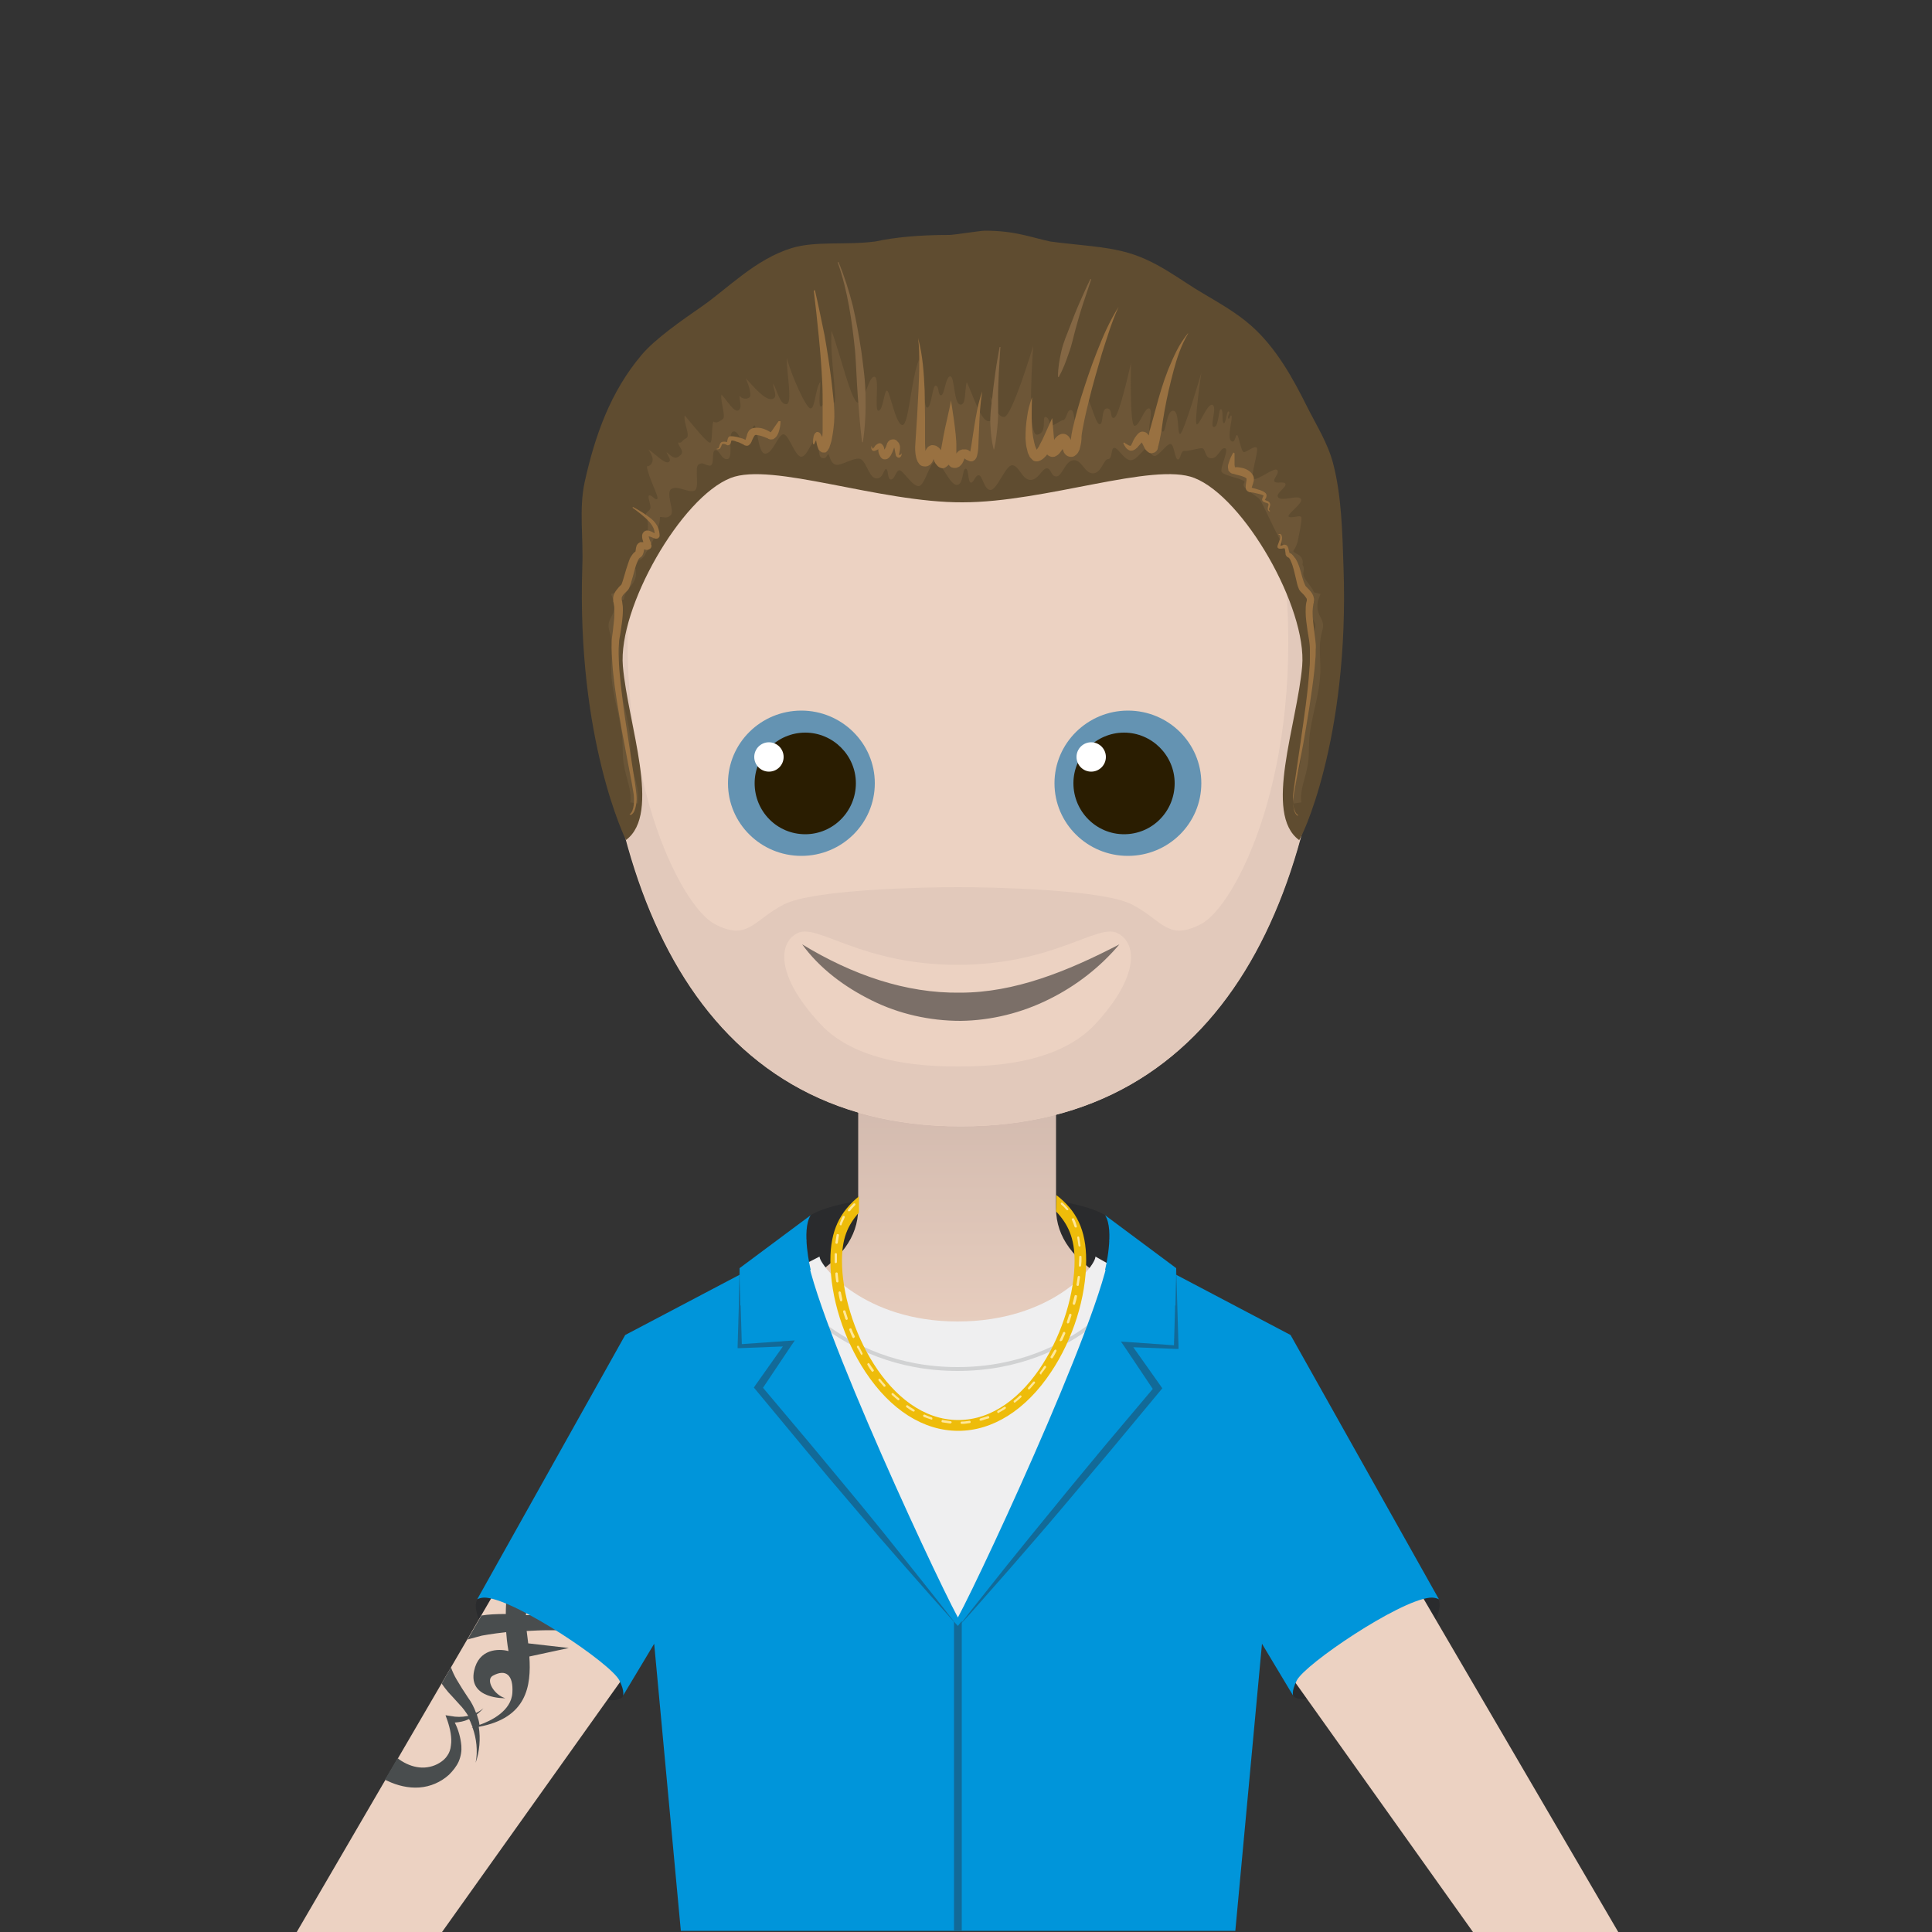 <?xml version="1.0" encoding="utf-8"?>
<!-- Generator: Adobe Illustrator 24.3.0, SVG Export Plug-In . SVG Version: 6.00 Build 0)  -->
<svg version="1.1" xmlns="http://www.w3.org/2000/svg" xmlns:xlink="http://www.w3.org/1999/xlink" x="0px" y="0px"
	 viewBox="0 0 500 500" style="enable-background:new 0 0 500 500;" xml:space="preserve">
<rect x="0" y="0" width="500" height="500" fill="#333333" stroke="none"/>
<style type="text/css">
	.st0{fill:#2A2B2D;}
	.st1{fill:url(#SVGID_1_);}
	.st2{fill:#494D4E;}
	.st3{fill:#EFEFF0;}
	.st4{fill:none;stroke:#D1D2D3;stroke-miterlimit:10;}
	.st5{fill:#ECD2C2;}
	.st6{fill:#7B6F68;}
	.st7{fill:#E2C9BB;}
	.st8{fill:#0095DA;}
	.st9{fill:#126A98;}
	.st10{fill:#5F4C30;}
	.st11{fill:#6493B2;}
	.st12{fill:#2A1D01;}
	.st13{fill:#FFFFFF;}
	.st14{fill:#6D5637;}
	.st15{fill:none;stroke:#6A5537;stroke-width:2;stroke-miterlimit:10;}
	.st16{fill:#846744;}
	.st17{fill:#EEBC0A;}
	.st18{fill:#FFE799;}
	.st19{fill:#997141;}
	.st20{display:none;}
	.st21{display:inline;fill:none;stroke:#231F20;stroke-width:0.5;stroke-miterlimit:10;}
</style>
<g id="Layer_5">
</g>
<g id="Layer_2">
</g>
<g id="Layer_4">
</g>
<g id="Layer_1">
	<path class="st0" d="M290.6,327.2c-0.1-1.4-3.9-12.2-3.9-12.2s-5.7-5.9-38.8-5.9s-38.8,5.9-38.8,5.9s-3.8,10.8-3.9,12.2l36.4,38.2
		c0,0,2.8-4,6.3-9.8c3.5,5.8,6.3,9.8,6.3,9.8L290.6,327.2z"/>
	<path class="st0" d="M136.5,409c0,0-11,1.6-13,5c-1.9,3.4,3.6,12.7,13,17.4s20.7,10.4,24.2,8.1c3.5-2.3-1.7-15.2-1.7-15.2
		L136.5,409z"/>
	<path class="st0" d="M359.2,408.7c0,0,11,1.6,13,5c1.9,3.4-3.6,12.7-13,17.4c-9.3,4.6-20.7,10.4-24.2,8.1
		c-3.5-2.3,1.7-15.2,1.7-15.2L359.2,408.7z"/>
	<linearGradient id="SVGID_1_" gradientUnits="userSpaceOnUse" x1="247.793" y1="500" x2="247.793" y2="272.054">
		<stop  offset="0.625" style="stop-color:#ECD2C2"/>
		<stop  offset="1" style="stop-color:#CEB6AB"/>
	</linearGradient>
	<path class="st1" d="M418.8,500l-79.8-136.6c0,0-2.7-13.4-24.5-20.7c-21.7-7.2-41.2-14.6-41.2-30c0-15.4,0-40.6,0-40.6h-25.6h-25.6
		c0,0,0,25.2,0,40.6c0,15.4-19.5,22.8-41.2,30c-21.7,7.2-24.5,20.7-24.5,20.7L76.8,500h37.6l55.4-77.8l7.7,77.4h70.4h70.3l7.6-77.4
		l55.4,77.8H418.8"/>
	<g>
		<path class="st2" d="M167.4,363c1.1,1.1,2,2.5,2.4,4.1c0.5,1.6,0.4,3.3-0.2,4.5c-0.1,0.3-0.4,0.7-0.6,1c-0.3,0.3-0.5,0.6-0.9,0.9
			c-0.6,0.5-1.3,0.9-2.1,1c-0.8,0.2-1.7,0.1-2.5-0.3c-0.8-0.4-1.6-1-1.8-1.9l-0.1-0.3l-0.5,0l-0.1,0.3c-0.2,0.6-0.1,1.3,0.1,1.9
			c0.2,0.6,0.6,1.2,1.1,1.6c1,0.9,2.2,1.5,3.6,1.7c1.4,0.2,2.8-0.1,4.1-0.7c0.6-0.3,1.2-0.7,1.8-1.1c0.5-0.4,1-0.8,1.5-1.5
			c1-1.2,1.5-2.6,1.9-4c0.3-1.4,0.4-2.8,0.2-4.2c-0.3-2.7-1.5-5.4-3.3-7.5c-0.2-0.3-0.5-0.5-0.7-0.7c-2.8,1-5.2,2.1-7.4,3.2
			C165.2,361.5,166.4,362.1,167.4,363z"/>
		<path class="st2" d="M175.1,378.9c-0.9,0.8-1.8,1.5-2.9,1.9c-1.1,0.4-2.2,0.6-3.4,0.6c-1.1,0-2.3-0.2-3.4-0.5
			c-1.1-0.3-2.2-0.7-3.1-1.2l-1.5-0.8l-0.4,2c-0.3,1.4-0.7,2.6-1.5,3.4c-0.6,0.6-1.4,1-2.2,1.4c-1-1.8-1.8-3.6-2.4-5.5
			c-1.1-3.4-1.7-7-1.6-10.3c-2.1,2.4-3.3,4.6-3.9,6.2c0.4,1.9,1.1,3.8,1.8,5.5c0.7,1.7,1.5,3.3,2.5,4.9c-0.5,0-1,0-1.5,0
			c-1.4,0-2.9,0-5.1-0.5c-0.7-0.2-1.6-0.5-2.6-0.9l-3.3,5.6c1.1,0.4,2.3,0.7,3.1,0.8c2.3,0.4,6.5,0.6,8.3,0.3
			c1.4-0.2,2.8-0.6,4.2-1.2c0.6,0.7,1.2,1.4,1.8,2.1c0.2,0.3,0.4,0.6,0.7,0.9c-2.3,1-5.6,1.7-9.7,2.3c-8.3,1.1-14.3,5.4-16.5,11.3
			c-1.2,3.2-1.6,7-1.6,10.5c-2.4,0-4.6,0.1-6.3,0.4l-3.6,6.2l3.7-1c0,0,2.6-0.5,6.3-0.9c0.2,2.9,0.6,4.9,0.6,4.9
			c-2.6-0.7-7.7-0.6-8.9,5.1c-1.6,7.4,8.1,7.1,8.1,7.1c-2.9-0.8-5.2-4.7-3.3-5.8c3.4-1.9,5.4-0.2,5.1,4.4c-0.3,4.8-5.7,7.3-8.5,8.3
			c-0.1-0.6-0.2-1.2-0.4-1.7c-0.1-0.3-0.2-0.6-0.3-1c0.6-0.5,1.2-1,1.7-1.6c-0.6,0.5-1.2,0.9-1.9,1.2c-0.5-1.4-1.2-2.8-2.1-4
			c-0.6-0.9-1-1.5-1.5-2.3c-0.5-0.8-0.9-1.5-1.4-2.3c-0.6-1-1.1-2.1-1.5-3.2l-2.4,4.2c0.3,0.4,0.5,0.7,0.8,1.1
			c0.6,0.8,1.2,1.5,1.9,2.2c0.6,0.7,1.4,1.5,1.9,2.1c0.9,0.9,1.6,1.9,2.3,3c-0.1,0-0.1,0-0.2,0c-1.5,0.3-2.9,0.3-4.4,0l-1.3-0.2
			l0.5,1.4c0.7,2.1,1.2,4.4,0.9,6.4c-0.1,1-0.4,1.9-0.9,2.6c-0.5,0.8-1.2,1.4-2,1.9c-1.6,1-3.5,1.4-5.3,1.2c-1.8-0.2-3.5-0.9-5.1-2
			l-0.5-0.4l-3.3,5.6l0.7,0.3c2.5,1.2,5.4,1.9,8.2,1.7c2.9-0.2,5.6-1.4,7.7-3.3c1-1,1.9-2.1,2.5-3.4c0.6-1.4,0.8-2.8,0.7-4.1
			c-0.2-2.2-0.8-4.2-1.7-6c1.2-0.1,2.4-0.3,3.4-0.8c0.1,0,0.2-0.1,0.3-0.1c0.1,0.2,0.2,0.4,0.3,0.6c0.2,0.5,0.4,1,0.6,1.5
			c-0.1,0-0.2,0.1-0.2,0.1c0.1,0,0.2,0,0.2,0c1,2.8,1.4,6,0.8,9.1c1-2.9,1.3-6.2,0.8-9.3c12.5-2.3,13.6-10.6,13.1-18.2l10.2-2.2
			l-10.5-1.2c-0.1-1.1-0.3-2.2-0.4-3.2c1.9-0.1,3.8-0.2,5.7-0.2l0,0l0.5,0c0.1,0,0.3,0,0.4,0c0.7,0,1.3,0,1.9,0c1.1,0,2.2,0,3.2,0.1
			c1.6,0.1,3.2,0.2,4.8,0.4c3.2,0.4,6.4,1,9.6,1.7c-3.1-1.1-6.2-2.1-9.4-2.9c-0.6-0.2-1.2-0.3-1.9-0.4c6-2.2,8.1-7.1,7.1-13.1
			c0,0-0.8,7-5.3,9.1c-2.7,1.3-9.9,1.2-16.8,1.2c0.6-7,4.2-9.7,6.6-10.1c2.5-0.4,5.1,0.6,4.4,3.3s-5.4,2.7-5.4,2.7
			c3.6,1.5,9.3-0.6,9.5-5.5c0.2-4.9-4.2-5.6-4.2-5.6c1.5-1.5,10-3.2,13.1-5.8c1.3,2.3,2.2,4.7,2.6,7.3c0.6,4.1-0.2,8.6-2.8,12
			l-0.2,0.3l0.5,0.4l0.2-0.2c3.1-3.3,4.5-8,4.1-12.6c-0.2-3.3-1.3-6.4-2.8-9.3c1-2.3,0.4-4.7,0.4-4.7c-0.2,0.9-0.7,1.7-1.7,2.4
			c-0.2-0.4-0.5-0.8-0.8-1.2c-0.4-0.6-0.9-1.3-1.4-1.9c1-0.7,2-1.6,2.7-2.7c0.8-1.2,1.1-2.5,1.3-3.9c0.7,0.1,1.3,0.2,2,0.3
			c1.3,0.1,2.6,0.1,3.8-0.1c1.3-0.2,2.5-0.7,3.6-1.3C173.5,380.8,174.4,379.9,175.1,378.9z"/>
	</g>
	<path class="st3" d="M283.5,325.2c0,2.6-11.4,16.8-35.7,16.8s-35.7-14.6-35.7-16.8l-32.7,16.8l18.1,157.6h99l18.1-156.9
		L283.5,325.2z"/>
	<path class="st4" d="M293.8,331.3c0,0-14.6,23-46,23s-46-23-46-23"/>
	<path class="st5" d="M344,154.7c0,75.3-26.7,136.8-95.4,136.8c-68.7,0-94.1-62.2-94.1-137.5c0-75.3,63.9-85.1,95.2-85.1
		S344,79.3,344,154.7z"/>
	<path class="st6" d="M207.6,244.4c13,7.9,26.8,12.7,40.9,12.5c14.1,0,27.7-5.5,41.2-12.5c-4.9,5.8-11.1,10.7-18.2,14.2
		c-7,3.5-14.9,5.5-22.9,5.6c-8,0-16-1.8-23-5.3C218.5,255.4,212.1,250.6,207.6,244.4z"/>
	<path class="st7" d="M248.7,291.5c68.7,0,95.4-61.5,95.4-136.8c0-2.7-0.1-5.3-0.2-7.8h-11.5c5.5,53-12.8,87.7-21.5,92.2
		c-8.7,4.6-10-0.9-17.9-5c-7.7-4-36.9-4.5-45.1-4.5s-37.4,0.5-45.1,4.5c-7.9,4.1-9.3,9.6-17.9,5c-8.7-4.6-26.9-39.3-21.5-92.2h-8.5
		c-0.1,2.3-0.2,4.6-0.2,7.1C154.6,229.2,180,291.5,248.7,291.5z M206.6,241.4c5.1-2.3,16.6,8.3,41.2,8.3s36.1-10.6,41.2-8.3
		c5.1,2.3,6.3,10.8-5.5,23.6c-10,10.8-28.5,11-35.6,11c-7.1,0-25.7-0.3-35.6-11C200.3,252.1,201.6,243.6,206.6,241.4z"/>
	<path class="st8" d="M334,345.5l-46.9-24.7c2.9,9-32.4,85.2-39.2,97.8c-6.8-12.6-42.1-88.7-39.2-97.8l-46.9,24.7l-38.3,68.4
		c0,0,1-0.6,2.5-0.4c8.1,0.9,32.1,17,34.3,21.4c1.5,3,0.9,4,0.9,4l8.1-13.5l6.9,74.3h70.4h2.7h70.4l6.9-74.3l8.1,13.5
		c0,0-0.6-1,0.9-4c2.2-4.3,26.2-20.5,34.3-21.4c1.5-0.2,2.5,0.4,2.5,0.4L334,345.5z"/>
	<path class="st9" d="M191.4,328.3c0.1,3.4,0.2,6.7,0.3,10.1c0.1,3.4,0.2,6.7,0.3,10.1l-0.6-0.6l12.7-0.9l1.6-0.1l-0.9,1.3
		l-7.7,11.5l-0.1-1.1l12.8,15.2c4.2,5.1,8.5,10.2,12.7,15.3c4.2,5.1,8.4,10.3,12.5,15.5l6.2,7.8c2.1,2.6,4.1,5.2,6.1,7.8
		c-2.2-2.5-4.4-4.9-6.6-7.4l-6.6-7.5c-4.4-5-8.7-10-13-15.1c-4.3-5-8.6-10.1-12.8-15.2l-12.7-15.3l-0.5-0.6l0.4-0.6l8-11.3l0.7,1.2
		l-12.7,0.5l-0.6,0l0-0.6c0.1-3.4,0.2-6.7,0.3-10.1C191.2,335,191.3,331.6,191.4,328.3z"/>
	<path class="st9" d="M304.4,328.3c0.1,3.4,0.2,6.7,0.3,10.1c0.1,3.4,0.2,6.7,0.3,10.1l0,0.6l-0.6,0l-12.7-0.5l0.7-1.2l8,11.3
		l0.4,0.6l-0.5,0.6l-12.8,15.4c-4.3,5.1-8.6,10.2-12.9,15.3c-4.3,5.1-8.7,10.1-13.1,15.2l-6.6,7.5c-2.2,2.5-4.4,5-6.7,7.5
		c2-2.6,4.1-5.3,6.2-7.9l6.2-7.8c4.2-5.2,8.4-10.4,12.6-15.5c4.2-5.2,8.5-10.3,12.7-15.4l12.9-15.3l-0.1,1.1l-7.7-11.5l-0.9-1.3
		l1.6,0.1l12.7,0.9l-0.6,0.6c0.1-3.4,0.2-6.7,0.3-10.1C304.1,335,304.2,331.6,304.4,328.3z"/>
	<path class="st10" d="M347.7,146.8c-0.3-9.1-0.5-18.5-2.7-26.9c-1.4-5.3-4.3-9.8-6.7-14.6c-3.7-7.4-8-15.3-14.6-21.1
		c-3.5-3.1-8-5.7-12.4-8.3c-5.7-3.3-11.6-8.2-19.1-10.4c-6-1.8-13.1-2-20.4-3c-5.1-1.1-9.1-2.8-16.9-2.8c-1.2,0-8,1.1-9.2,1.1
		c-7.8,0-14.1,0.6-19.2,1.7c-7.7,1-15.4-0.2-21.6,1.7c-9.5,2.9-16.7,10.6-23.4,15.2c-4.9,3.4-12,8.3-15.5,12.5
		c-8,9.5-12,20.7-14.7,32.9c-1.5,7-0.3,14.3-0.6,21.8c-1.5,45.1,11.3,70.8,11.3,70.8c9.3-6.9,0.5-29.9-0.8-45
		c-1.3-15.1,15.1-43.7,27.9-48.7c10.6-4.2,38.5,6.4,60,6.3c21.5,0,49.4-10.5,60-6.3c12.8,5,29.2,33.6,27.9,48.7
		c-1.3,15.1-10.1,38.2-0.8,45C336.5,217.6,349.3,191.9,347.7,146.8z"/>
	<path class="st11" d="M226.4,202.7c0,10.4-8.5,18.8-19,18.8c-10.5,0-19-8.4-19-18.8c0-10.4,8.5-18.8,19-18.8
		C217.8,183.9,226.4,192.3,226.4,202.7z"/>
	<path class="st12" d="M221.5,202.7c0,7.3-5.9,13.2-13.1,13.2c-7.3,0-13.1-5.9-13.1-13.2c0-7.2,5.9-13.1,13.1-13.1
		C215.6,189.6,221.5,195.5,221.5,202.7z"/>
	<path class="st13" d="M202.8,195.9c0,2.1-1.7,3.8-3.8,3.8c-2.1,0-3.8-1.7-3.8-3.8s1.7-3.8,3.8-3.8
		C201.1,192.1,202.8,193.8,202.8,195.9z"/>
	<path class="st11" d="M272.9,202.7c0,10.4,8.5,18.8,19,18.8c10.5,0,19-8.4,19-18.8c0-10.4-8.5-18.8-19-18.8
		C281.5,183.9,272.9,192.3,272.9,202.7z"/>
	<path class="st12" d="M277.8,202.7c0,7.3,5.9,13.2,13.1,13.2c7.3,0,13.1-5.9,13.1-13.2c0-7.2-5.9-13.1-13.1-13.1
		C283.7,189.6,277.8,195.5,277.8,202.7z"/>
	<path class="st13" d="M278.6,195.9c0,2.1,1.7,3.8,3.8,3.8c2.1,0,3.8-1.7,3.8-3.8s-1.7-3.8-3.8-3.8
		C280.3,192.1,278.6,193.8,278.6,195.9z"/>
	<path class="st8" d="M209.8,328.6c0,0-2.5-10.2,0-14.1l-18.4,13.7l0.2,9.7L209.8,328.6z"/>
	<path class="st8" d="M286,328.6c0,0,2.5-10.2,0-14.1l18.4,13.7l-0.2,9.7L286,328.6z"/>
	<path class="st14" d="M173.6,133.3c1.1-1-1.5-5.8,0.2-6.8c1.7-0.9,4.3,1.1,5.9,0.5c1.5-0.6-0.1-6.1,1.1-6.8
		c1.2-0.7,1.3,0.1,2.8,0.3c1.5,0.2,0.4-3.8,1.5-4c1.1-0.2,1.6,2.6,3.2,2.3s-0.1-6.6,1.4-7.1s2,3.3,3.5,3.4c1.4,0.1,1.2-4.9,2-5
		c0.8-0.1,0.9,7.2,2.8,7.3c2,0.1,3.4-5.1,4.8-5s3,5.9,4.6,5.8s2.6-4.4,3.8-4.2c1.1,0.2,0.2,4.1,1.5,4.5c1.2,0.4,1.2-0.7,1.7-1
		c0.5,1.1,0.7,2.6,2.1,2.8c1.4,0.1,4.3-1.8,5.9-1.6c1.7,0.2,2.4,4.9,4.3,5.1s2-2.5,2.6-2.4c0.7,0.1,0.3,2.8,1.3,2.7s1.3-2.4,2.2-2.4
		c0.9,0,3.4,4.3,5,4.1s2.8-6.3,4.3-6.3c1.5,0,3.7,6,5.5,6c1.8,0,1.4-4.2,2.3-4.2c0.9,0,0.5,3.6,1.4,3.6c0.8,0,1-1.9,2-1.9
		s1.3,3.7,3,3.8c1.7,0.1,3.9-6.3,5.6-6.4c1.8,0,2.6,3.7,4.7,3.8c2.1,0.1,3.1-3,4.3-3s1,2.1,2.5,2.1s2.2-4,4.4-4.2
		c2.2-0.2,2.9,3.5,5.1,3.4c2.2-0.1,2.7-3.7,3.9-3.7c1.2-0.1,0.6-2.9,1.6-2.9c1,0,2.6,3.3,4.3,3.2c1.6-0.1,3.2-3,4-3
		c0.8,0.1,1.1,1.9,2.1,1.9c1.1,0,3.1-3.1,4.1-3.1c1,0,1.1,3.9,1.9,4s0.7-2.3,1.7-2.2s3.1-0.6,4.4-0.7s0.7,2.6,2.6,2.6
		c1.8,0,2.3-2.8,3.5-2.6c1.3,0.2-1.5,5.3-0.8,6.2c0.8,0.9,3.8,1.3,5.6,2.2c0.8,0.4-0.4,0.7,0.2,1.6c0.6,0.9,3.4,2.5,4,3.2
		c0.6,0.6,6.5,14,7.6,14.1s2.2-2.6,2.3-3.5c0.2-1,1.1-5.1,0.9-5.9c-0.2-0.8-2.7,0.4-3.3-0.2c-0.5-0.6,3.8-3.5,3.2-4.5
		c-0.5-1-3-0.1-4.5-0.1c-0.4,0-0.9,0-1.2-0.2c-1.4-0.9,1.9-2.7,1.7-3.6s-2.4,0-2.9-0.7c-0.4-0.7,1.5-2.2,0.7-3
		c-0.8-0.7-5.2,2.9-6.1,2.3s1.3-6.9,0.9-7.9s-2.7,1.1-3.4,1s-1.3-4.1-1.7-4.4c-0.5-0.3-0.5,2.4-1.6,1.5s0.5-6,0.1-6.5
		c-0.3-0.5-0.4,1.1-0.8,0.7c-0.4-0.5,0.6-1.5,0.1-1.8c-0.6-0.3-0.7,3.2-1.3,3s0-3.4-0.7-3.6c-0.7-0.3-0.5,4.5-1.8,4.6
		s0.9-5.1-0.4-5.7c-1.3-0.6-3.4,5.4-4.1,5c-0.7-0.4,1.2-13.3,1.2-13.3s-4.6,15.8-5.5,15.8c-0.8,0-0.1-6-1.8-6
		c-1.7,0-1.8,5.3-2.6,5.4c-0.8,0.1-0.1-2.7-1-2.7c-0.9-0.1-1.7,2.6-2.4,2.5c-0.7-0.2,1-5.5-0.2-5.8c-1.2-0.3-2.5,4.6-3.8,4.5
		c-1.3-0.2-0.9-16.3-0.9-16.3s-3,13.7-4.3,14.2s-0.3-2.4-1.9-2.4c-1.6,0-0.8,4-1.9,4.1s-2.5-6.8-3.4-6.8c-1,0-1.6,5.8-2.6,6
		c-0.9,0.2-0.4-2.9-1.5-2.9c-1,0-1.1,2.5-1.9,2.6s-2.3,1.4-3,1.4c-0.7,0-0.5-2-1.6-2.2s0.6,4.2-2.2,4.6c-2.8,0.3-1-23-1-23
		s-5.5,18.3-7.5,18.4c-2,0.1-2.4-3.5-3.6-5.2c0.2,2.1,1.7,6-0.3,6.3c-2.1,0.3-4.1-6.6-5.8-10.1c-0.6,1.9-0.1,6.1-1.7,5.8
		c-1.7-0.2-1.4-7.4-2.6-7.3s-1.4,4.6-2.3,4.9c-0.9,0.2-0.5-2.3-1.4-2.5c-0.9-0.2-1.1,5.5-2.2,5.7c-1.1,0.2-0.8-8.4-2.2-12.4
		c-2.1,5.4-2.6,17.1-4.3,16.9s-3.2-8.6-3.9-8.9c-0.8-0.3-1,5-2.2,5.2c-1.3,0.2,0.4-8.6-1.1-8.8c-1.5-0.2-2.5,6.5-4.2,6.7
		c-1.7,0.2-4.6-12.5-6.9-18.6c-0.5,6.5,1.7,18.6,0.6,18.6c-1,0-0.9-1.9-1.3-2.8c-0.8,1.2-1.2,3.6-2,3.8s-0.2-4.3-0.2-6.4
		c-1.4,2-1.3,6.8-2.5,6.9c-1.2,0.1-5.1-8.9-6.2-13.1c0,4.3,1.6,11.9-0.1,12c-1.7,0.1-2.3-3.5-3.4-5.3c-0.1,1.3,1.5,3.7-0.4,4
		c-1.9,0.2-4.7-3.3-6.7-5.4c0.7,1.6,1.7,4.5,0.9,5c-0.8,0.5-2,0.3-2.5-0.5c-0.1,1.3,0.8,3.1-0.3,3.8c-1.2,0.6-3-2.7-4.4-4.1
		c-0.3,2.1,1.3,5.8,0.3,6.4c-1,0.7-1.6,1.1-2.4,0.6c-0.5,1.8-0.2,4.8-0.7,5.4c-0.5,0.7-4.6-4.5-6.7-7c-0.4,1.9,1.6,5.3,0.4,5.9
		s-1.1,1.4-2.1,1.1c0,1.1,1.8,2.2,0.6,3.3s-1.8,0.8-3.6-0.8c0.2,0.9,1.5,2.1,0.5,2.6c-1,0.5-3.5-2.2-5.2-3.3c0.5,0.8,1,1.6,1.1,2.5
		s-0.6,1.9-1.5,1.9c0.4,2.9,3.2,7.9,2.7,8.4c-0.5,0.5-1.2-0.9-2-0.9s0.5,2.5,0.2,3.4c-0.3,0.9-1.5,1-1.1,1.9
		c1.7,3.9-1.6,8.9-1.1,10.2c0.4,1.3,4.8-6.4,4.7-9.9C171.5,133.7,172.5,134.4,173.6,133.3z"/>
	<path class="st15" d="M164.1,207.8c0.5-3.5-1.2-6.8-1.7-10.3c-0.3-1.8-0.2-3.7-0.3-5.6c-0.3-6-2.7-11.8-2.9-17.9
		c-0.1-3.4,0.5-6.8-0.3-10.1c-0.2-0.9-0.6-1.8-0.3-2.7c0.1-0.5,0.4-0.9,0.6-1.3c0.9-1.7,1-3.8,0.3-5.5c0.4-0.1,0.8-0.2,1.1-0.2
		c0.5-2.2,3.2-3.7,3-6c0-0.4-0.2-0.8-0.1-1.2s0.4-0.8,0.8-0.7c-0.6-0.1-0.7-0.9-0.4-1.4c0.3-0.5,0.9-0.7,1.4-1
		c0.5-0.3,0.9-0.8,0.9-1.3"/>
	<path class="st15" d="M335.8,207.8c-0.5-3.5,1.2-6.8,1.7-10.3c0.3-1.8,0.2-3.7,0.3-5.6c0.3-6,2.7-11.8,2.9-17.9
		c0.1-3.4-0.5-6.8,0.3-10.1c0.2-0.9,0.6-1.8,0.3-2.7c-0.1-0.5-0.4-0.9-0.6-1.3c-0.9-1.7-1-3.8-0.3-5.5c-0.4-0.1-0.8-0.2-1.1-0.2
		c-0.5-2.2-3.2-3.7-3-6c0-0.4,0.2-0.8,0.1-1.2c-0.1-0.4-0.4-0.8-0.8-0.7c0.6-0.1,0.7-0.9,0.4-1.4s-0.9-0.7-1.4-1
		c-0.5-0.3-0.9-0.8-0.9-1.3"/>
	<path class="st16" d="M223.1,114.4c-0.5-3.9-0.8-7.8-1.1-11.8c-0.3-3.9-0.4-7.8-0.7-11.7c-0.8-7.8-1.9-15.6-4.5-23l0.2-0.1
		c1.5,3.6,2.7,7.4,3.7,11.3c0.9,3.9,1.6,7.8,2.2,11.7c0.5,3.9,1.1,7.9,1.1,11.8c0.1,4-0.1,7.9-0.7,11.9L223.1,114.4z"/>
	<path class="st16" d="M257.2,116.4c-0.6-2.2-0.8-4.4-0.9-6.7c-0.1-2.2,0.2-4.5,0.5-6.7c0.2-2.2,0.5-4.4,0.8-6.6
		c0.3-2.2,0.7-4.4,1.1-6.6l0.2,0c-0.1,2.2-0.3,4.4-0.4,6.6c-0.1,2.2-0.2,4.4-0.2,6.6c0,2.2,0.1,4.4-0.1,6.6
		c-0.2,2.2-0.4,4.4-0.9,6.6L257.2,116.4z"/>
	<path class="st16" d="M273.8,97.5c0-2.3,0.4-4.5,0.9-6.7c0.5-2.2,1.4-4.2,2.2-6.3c0.8-2.1,1.6-4.2,2.5-6.2c0.9-2,1.8-4.1,2.8-6.1
		l0.2,0.1c-0.7,2.1-1.4,4.2-2.1,6.3c-0.7,2.1-1.3,4.2-1.9,6.4c-0.6,2.1-1,4.3-1.8,6.4c-0.7,2.1-1.5,4.2-2.6,6.2L273.8,97.5z"/>
	<g>
		<path class="st17" d="M273.4,309.3c5.2,4,7.7,9,7.7,16.9c0,9.5-3.4,20.4-9.1,28.9c-6.5,9.8-15.1,15.2-24,15.2
			c-9,0-17.5-5.4-24-15.2c-5.7-8.6-9.1-19.4-9.1-28.9c0-7.8,2.5-12.6,7.4-16.6l0,4.2c-3,3.4-4.4,6.8-4.4,12.5
			c0,16.4,12,41.2,30.1,41.2c18.1,0,30.1-24.8,30.1-41.2c0-5.8-1.6-9.4-4.8-12.8L273.4,309.3z"/>
	</g>
	<g>
		<path class="st18" d="M248.9,368.5c-0.2,0-0.3-0.1-0.3-0.3c0-0.2,0.1-0.3,0.3-0.3c0.7,0,1.3-0.1,2-0.2c0.2,0,0.3,0.1,0.3,0.3
			c0,0.2-0.1,0.3-0.3,0.3C250.3,368.4,249.6,368.5,248.9,368.5C248.9,368.5,248.9,368.5,248.9,368.5z M245.9,368.4
			C245.9,368.4,245.9,368.4,245.9,368.4c-0.7-0.1-1.4-0.2-2-0.3c-0.2,0-0.3-0.2-0.2-0.4c0-0.2,0.2-0.3,0.4-0.2
			c0.6,0.1,1.3,0.2,1.9,0.3c0.2,0,0.3,0.2,0.3,0.3C246.2,368.3,246.1,368.4,245.9,368.4z M253.8,367.7c-0.1,0-0.2-0.1-0.3-0.2
			c0-0.2,0-0.3,0.2-0.4c0.6-0.2,1.3-0.4,1.9-0.6c0.2-0.1,0.3,0,0.4,0.2c0.1,0.2,0,0.3-0.2,0.4C255.2,367.2,254.6,367.5,253.8,367.7
			C253.9,367.7,253.9,367.7,253.8,367.7z M241.1,367.4C241,367.4,241,367.4,241.1,367.4c-0.7-0.2-1.4-0.5-2-0.7
			c-0.2-0.1-0.2-0.2-0.2-0.4c0.1-0.2,0.2-0.2,0.4-0.2c0.6,0.3,1.2,0.5,1.8,0.7c0.2,0.1,0.2,0.2,0.2,0.4
			C241.3,367.3,241.2,367.4,241.1,367.4z M258.4,365.7c-0.1,0-0.2-0.1-0.3-0.2c-0.1-0.1,0-0.3,0.1-0.4c0.6-0.3,1.1-0.6,1.7-1
			c0.1-0.1,0.3,0,0.4,0.1c0.1,0.1,0,0.3-0.1,0.4c-0.6,0.4-1.2,0.7-1.7,1C258.5,365.7,258.5,365.7,258.4,365.7z M236.5,365.3
			c-0.1,0-0.1,0-0.2,0c-0.6-0.3-1.1-0.7-1.7-1.1c-0.1-0.1-0.2-0.3-0.1-0.4c0.1-0.1,0.3-0.2,0.4-0.1c0.5,0.4,1.1,0.7,1.7,1.1
			c0.1,0.1,0.2,0.3,0.1,0.4C236.7,365.2,236.6,365.3,236.5,365.3z M262.6,363c-0.1,0-0.2,0-0.2-0.1c-0.1-0.1-0.1-0.3,0-0.4
			c0.5-0.4,1-0.8,1.5-1.3c0.1-0.1,0.3-0.1,0.4,0c0.1,0.1,0.1,0.3,0,0.4c-0.5,0.5-1,0.9-1.5,1.3C262.7,362.9,262.7,363,262.6,363z
			 M232.5,362.4c-0.1,0-0.1,0-0.2-0.1c-0.5-0.4-1-0.9-1.5-1.3c-0.1-0.1-0.1-0.3,0-0.4c0.1-0.1,0.3-0.1,0.4,0c0.5,0.5,1,0.9,1.5,1.3
			c0.1,0.1,0.1,0.3,0,0.4C232.7,362.4,232.6,362.4,232.5,362.4z M266.3,359.6c-0.1,0-0.1,0-0.2-0.1c-0.1-0.1-0.1-0.3,0-0.4
			c0.4-0.5,0.9-1,1.3-1.5c0.1-0.1,0.3-0.1,0.4,0c0.1,0.1,0.1,0.3,0,0.4c-0.4,0.5-0.9,1-1.3,1.5C266.4,359.5,266.3,359.6,266.3,359.6
			z M228.9,358.9c-0.1,0-0.2,0-0.2-0.1c-0.4-0.5-0.9-1-1.3-1.5c-0.1-0.1-0.1-0.3,0-0.4c0.1-0.1,0.3-0.1,0.4,0c0.4,0.5,0.8,1,1.3,1.5
			c0.1,0.1,0.1,0.3,0,0.4C229.1,358.9,229,358.9,228.9,358.9z M269.4,355.7c-0.1,0-0.1,0-0.2-0.1c-0.1-0.1-0.2-0.3-0.1-0.4
			c0.4-0.5,0.8-1.1,1.1-1.6c0.1-0.1,0.3-0.2,0.4-0.1c0.1,0.1,0.2,0.3,0.1,0.4c-0.4,0.6-0.8,1.1-1.2,1.6
			C269.6,355.7,269.5,355.7,269.4,355.7z M225.8,355c-0.1,0-0.2,0-0.2-0.1c-0.4-0.5-0.8-1.1-1.1-1.7c-0.1-0.1,0-0.3,0.1-0.4
			c0.1-0.1,0.3,0,0.4,0.1c0.4,0.6,0.7,1.1,1.1,1.6c0.1,0.1,0.1,0.3-0.1,0.4C225.9,355,225.9,355,225.8,355z M272.2,351.5
			c-0.1,0-0.1,0-0.2,0c-0.1-0.1-0.2-0.3-0.1-0.4c0.3-0.6,0.7-1.2,1-1.7c0.1-0.1,0.3-0.2,0.4-0.1c0.1,0.1,0.2,0.3,0.1,0.4
			c-0.3,0.6-0.6,1.2-1,1.8C272.4,351.5,272.3,351.5,272.2,351.5z M223.1,350.7c-0.1,0-0.2-0.1-0.3-0.2c-0.3-0.6-0.6-1.2-1-1.8
			c-0.1-0.1,0-0.3,0.1-0.4c0.1-0.1,0.3,0,0.4,0.1c0.3,0.6,0.6,1.2,0.9,1.8c0.1,0.1,0,0.3-0.1,0.4
			C223.2,350.7,223.2,350.7,223.1,350.7z M274.5,347.1c0,0-0.1,0-0.1,0c-0.2-0.1-0.2-0.2-0.1-0.4c0.3-0.6,0.5-1.2,0.8-1.8
			c0.1-0.2,0.2-0.2,0.4-0.2c0.2,0.1,0.2,0.2,0.2,0.4c-0.3,0.6-0.5,1.2-0.8,1.8C274.7,347,274.6,347.1,274.5,347.1z M220.9,346.3
			c-0.1,0-0.2-0.1-0.3-0.2c-0.3-0.6-0.5-1.2-0.8-1.9c-0.1-0.2,0-0.3,0.2-0.4c0.2-0.1,0.3,0,0.4,0.2c0.2,0.6,0.5,1.2,0.8,1.8
			c0.1,0.2,0,0.3-0.2,0.4C221,346.3,220.9,346.3,220.9,346.3z M276.4,342.5c0,0-0.1,0-0.1,0c-0.2-0.1-0.2-0.2-0.2-0.4
			c0.2-0.6,0.4-1.3,0.6-1.9c0.1-0.2,0.2-0.2,0.4-0.2c0.2,0.1,0.2,0.2,0.2,0.4c-0.2,0.6-0.4,1.3-0.6,1.9
			C276.6,342.4,276.5,342.5,276.4,342.5z M219.1,341.6c-0.1,0-0.2-0.1-0.3-0.2c-0.2-0.6-0.4-1.3-0.6-1.9c0-0.2,0-0.3,0.2-0.4
			c0.2,0,0.3,0,0.4,0.2c0.2,0.6,0.4,1.3,0.6,1.9C219.4,341.4,219.3,341.6,219.1,341.6C219.1,341.6,219.1,341.6,219.1,341.6z
			 M277.9,337.7C277.9,337.7,277.8,337.7,277.9,337.7c-0.2-0.1-0.3-0.2-0.3-0.4c0.2-0.6,0.3-1.3,0.5-1.9c0-0.2,0.2-0.3,0.4-0.2
			c0.2,0,0.3,0.2,0.2,0.4c-0.1,0.7-0.3,1.3-0.5,2C278.1,337.6,278,337.7,277.9,337.7z M217.7,336.8c-0.1,0-0.3-0.1-0.3-0.2
			c-0.2-0.7-0.3-1.3-0.4-2c0-0.2,0.1-0.3,0.2-0.4c0.2,0,0.3,0.1,0.4,0.2c0.1,0.6,0.3,1.3,0.4,1.9C218,336.6,217.9,336.8,217.7,336.8
			C217.7,336.8,217.7,336.8,217.7,336.8z M278.9,332.8C278.9,332.8,278.9,332.8,278.9,332.8c-0.2,0-0.3-0.2-0.3-0.3
			c0.1-0.7,0.2-1.3,0.3-2c0-0.2,0.2-0.3,0.3-0.3c0.2,0,0.3,0.2,0.3,0.3c-0.1,0.7-0.2,1.3-0.3,2C279.2,332.7,279.1,332.8,278.9,332.8
			z M216.7,331.9c-0.1,0-0.3-0.1-0.3-0.3c-0.1-0.7-0.2-1.3-0.2-2c0-0.2,0.1-0.3,0.3-0.3c0.2,0,0.3,0.1,0.3,0.3
			c0.1,0.7,0.1,1.3,0.2,2C217,331.7,216.9,331.9,216.7,331.9C216.7,331.9,216.7,331.9,216.7,331.9z M279.5,327.8
			C279.5,327.8,279.5,327.8,279.5,327.8c-0.2,0-0.3-0.1-0.3-0.3c0-0.7,0.1-1.3,0.1-2l0-0.2c0-0.2,0.1-0.3,0.3-0.3c0,0,0,0,0,0
			c0.2,0,0.3,0.1,0.3,0.3l0,0.2c0,0.7,0,1.3-0.1,2C279.8,327.7,279.6,327.8,279.5,327.8z M216.3,326.9c-0.2,0-0.3-0.1-0.3-0.3
			c0-0.4,0-0.7,0-1.1c0-0.3,0-0.6,0-0.9c0-0.2,0.1-0.3,0.3-0.3c0.2,0,0.3,0.1,0.3,0.3c0,0.3,0,0.6,0,0.9c0,0.4,0,0.7,0,1.1
			C216.6,326.8,216.4,326.9,216.3,326.9C216.3,326.9,216.3,326.9,216.3,326.9z M279.4,322.6c-0.2,0-0.3-0.1-0.3-0.3
			c-0.1-0.7-0.2-1.3-0.3-2c0-0.2,0.1-0.3,0.2-0.3c0.2,0,0.3,0.1,0.3,0.2c0.1,0.6,0.2,1.3,0.3,2C279.7,322.5,279.6,322.6,279.4,322.6
			C279.4,322.6,279.4,322.6,279.4,322.6z M216.5,321.9C216.5,321.9,216.5,321.9,216.5,321.9c-0.2,0-0.3-0.2-0.3-0.3
			c0.1-0.7,0.2-1.3,0.3-2c0-0.2,0.2-0.3,0.4-0.2c0.2,0,0.3,0.2,0.2,0.4c-0.1,0.6-0.2,1.3-0.3,1.9
			C216.8,321.8,216.6,321.9,216.5,321.9z M278.4,317.7c-0.1,0-0.2-0.1-0.3-0.2c-0.2-0.6-0.4-1.2-0.7-1.8c-0.1-0.2,0-0.3,0.2-0.4
			c0.2-0.1,0.3,0,0.4,0.2c0.3,0.6,0.5,1.2,0.7,1.9C278.7,317.5,278.6,317.7,278.4,317.7C278.4,317.7,278.4,317.7,278.4,317.7z
			 M217.6,317.1c0,0-0.1,0-0.1,0c-0.2-0.1-0.2-0.2-0.2-0.4c0.2-0.6,0.5-1.3,0.8-1.9c0.1-0.1,0.3-0.2,0.4-0.1
			c0.1,0.1,0.2,0.3,0.1,0.4c-0.3,0.6-0.5,1.2-0.8,1.8C217.9,317,217.8,317.1,217.6,317.1z M276.3,313.2c-0.1,0-0.2,0-0.3-0.1
			c-0.4-0.5-0.9-1-1.4-1.4c-0.1-0.1-0.1-0.3,0-0.4c0.1-0.1,0.3-0.1,0.4,0c0.5,0.5,1,1,1.4,1.5c0.1,0.1,0.1,0.3,0,0.4
			C276.4,313.1,276.4,313.2,276.3,313.2z M219.7,313.5c-0.1,0-0.1,0-0.2-0.1c-0.1-0.1-0.1-0.3,0-0.4c0.4-0.5,0.9-1,1.4-1.5
			c0.1-0.1,0.3-0.1,0.4,0c0.1,0.1,0.1,0.3,0,0.4c-0.5,0.5-0.9,0.9-1.3,1.5C219.9,313.4,219.8,313.5,219.7,313.5z"/>
	</g>
	<path class="st19" d="M215.2,98.7c-0.5-4-1.1-7.9-1.8-11.9c-0.8-3.9-1.6-7.8-2.5-11.7l-0.3,0.1c0.5,4,0.9,7.9,1.3,11.9
		c0.4,4,0.7,7.9,0.9,11.9c0.1,2,0.1,4,0.1,5.9l0,5.8c0,0.8,0,1.6-0.1,2.4c-0.1-0.2-0.2-0.4-0.4-0.7c0-0.1-0.1-0.2-0.2-0.3
		c0,0,0,0-0.1-0.1c0,0-0.1-0.1-0.2-0.1c-0.1-0.1-0.2-0.1-0.4-0.1c-0.1,0-0.2,0-0.3,0.1c0,0-0.1,0.1-0.1,0.1
		c-0.1,0.1-0.2,0.1-0.2,0.2c-0.1,0.1-0.1,0.2-0.2,0.3c-0.1,0.3-0.2,0.6-0.2,0.8c-0.1,0.5-0.1,1-0.1,1.6l0.3,0.1
		c0.2-0.4,0.3-0.7,0.5-1.1c0,0.2,0.1,0.4,0.1,0.6c0.1,0.5,0.2,1,0.5,1.7c0,0.1,0.1,0.2,0.2,0.3c0.1,0.1,0.1,0.2,0.3,0.3
		c0.1,0.1,0.2,0.1,0.3,0.2c0.1,0.1,0.3,0.1,0.4,0.1c0.2,0,0.3,0,0.6,0c0.1,0,0.2-0.1,0.3-0.2l0.1-0.1c0.2-0.2,0.3-0.3,0.3-0.4
		c0.1-0.1,0.1-0.2,0.2-0.3c0.1-0.2,0.2-0.3,0.2-0.5c0.2-0.6,0.4-1.1,0.5-1.6c0.2-1.1,0.4-2.1,0.5-3.1
		C216.3,106.7,215.6,102.7,215.2,98.7z M211.8,113C211.8,113,211.8,113,211.8,113C211.8,113,211.8,113,211.8,113
		C211.8,112.9,211.8,112.9,211.8,113C211.9,112.9,211.8,112.9,211.8,113z M213.7,115C213.7,115,213.7,115,213.7,115
		C213.7,115,213.7,114.9,213.7,115C213.7,114.9,213.7,114.9,213.7,115C213.8,115,213.7,115,213.7,115z"/>
	<path class="st19" d="M252.1,110.6l-0.7,4.6c-0.1,0.6-0.2,1.2-0.3,1.7c-0.1-0.1-0.3-0.3-0.5-0.4c-0.2-0.1-0.5-0.2-0.7-0.2
		c-0.2,0-0.3,0-0.5,0l-0.2,0c-0.1,0-0.2,0-0.4,0.1c-0.5,0.1-0.8,0.4-1.1,0.7c-0.1,0.1-0.1,0.2-0.2,0.3c0-0.6,0-1.3,0-1.9
		c0.1-3-1.4-11.9-1.4-11.9c-0.3,2.2-1.5,6.8-1.9,9.1c-0.2,1.1-0.4,2.2-0.6,3.3c0,0.2-0.1,0.3-0.1,0.5c-0.2-0.3-0.4-0.6-0.9-0.9
		c-0.2-0.2-0.7-0.4-1.4-0.4c-0.3,0-0.6,0.2-0.8,0.3c-0.2,0.1-0.4,0.3-0.4,0.4c-0.3,0.3-0.4,0.6-0.5,0.8c0-0.6-0.1-1.2-0.1-1.9l0-6.8
		c0-2.3-0.1-4.6-0.1-6.9c-0.2-4.6-0.5-9.2-1.7-13.6c0.3,2.3,0.3,4.5,0.3,6.8c0,2.3-0.1,4.5-0.2,6.8c-0.2,4.5-0.5,9.1-0.8,13.6
		c-0.1,1.2-0.1,2.4,0.2,3.7c0.1,0.3,0.2,0.7,0.4,1.1c0.1,0.2,0.3,0.4,0.5,0.7c0.2,0.2,0.6,0.5,1.2,0.5c0.5,0.1,1-0.1,1.3-0.3
		c0.3-0.2,0.5-0.4,0.7-0.7c0.2-0.3,0.2-0.4,0.3-0.6l0.1-0.3c0.1,0.2,0.1,0.3,0.2,0.5c0.1,0.3,0.2,0.6,0.6,1c0.1,0.1,0.2,0.3,0.5,0.5
		c0.1,0.1,0.3,0.2,0.6,0.3c0.3,0.1,0.6,0.1,0.9,0c0.5-0.2,0.7-0.5,0.9-0.6c0.1-0.1,0.1-0.2,0.2-0.2c0,0,0,0,0-0.1
		c0,0.1,0.1,0.2,0.2,0.3c0.1,0.1,0.1,0.1,0.2,0.2c0.1,0.1,0.2,0.2,0.3,0.2c0.1,0.1,0.2,0.1,0.3,0.1c0.2,0.1,0.5,0.1,0.8,0.1
		c0.3,0,0.6-0.2,0.9-0.3c0.4-0.3,0.6-0.6,0.8-0.8c0.3-0.5,0.4-0.8,0.5-1.1c0.1-0.1,0.1-0.2,0.1-0.3c0.1,0.1,0.3,0.3,0.5,0.4
		c0.3,0.1,0.5,0.2,0.7,0.3l0.1,0c0,0,0.2,0.1,0.3,0.1c0.3,0,0.6,0,0.8-0.2c0.4-0.2,0.5-0.5,0.6-0.6c0.2-0.3,0.2-0.6,0.3-0.8
		c0.2-0.9,0.3-1.7,0.3-2.5c0.1-1.6,0.1-3.1,0.2-4.7c0.1-3.1,0.3-6.2,0.8-9.3C253.1,104.4,252.6,107.5,252.1,110.6z M242.2,117.7
		C242.2,117.7,242.2,117.7,242.2,117.7C242.2,117.7,242.2,117.7,242.2,117.7z M246.7,118.9C246.7,118.9,246.7,118.9,246.7,118.9
		L246.7,118.9z M249.5,118.6C249.5,118.6,249.5,118.6,249.5,118.6C249.5,118.6,249.5,118.6,249.5,118.6z M249.5,118.7L249.5,118.7
		C249.5,118.7,249.5,118.7,249.5,118.7C249.5,118.7,249.4,118.7,249.5,118.7z M250.8,117.6C250.8,117.6,250.8,117.6,250.8,117.6
		C250.8,117.7,250.8,117.6,250.8,117.6z"/>
	<path class="st19" d="M286.4,85.1c-0.9,1.9-1.7,3.9-2.5,5.9c-1.6,4-2.9,8-4.2,12.1c-0.6,2-1.2,4.1-1.7,6.2
		c-0.3,1.1-0.5,2.1-0.7,3.2c-0.1,0.6-0.1,1-0.2,1.4c-0.1-0.2-0.1-0.4-0.3-0.6c-0.1-0.2-0.3-0.5-0.8-0.8c-0.5-0.3-1.2-0.3-1.6-0.1
		c-0.7,0.3-1,0.7-1.2,0.9c-0.2,0.2-0.3,0.4-0.4,0.6c0,0,0,0,0-0.1l-0.5-5.6l-2.3,5.1c-0.3,0.7-0.8,1.5-1.1,2.2
		c-0.2,0.3-0.4,0.6-0.6,0.9c-0.1-0.2-0.2-0.5-0.3-0.7c-0.3-0.7-0.4-1.6-0.6-2.4c-0.3-1.7-0.4-3.4-0.4-5.2c0-1.7,0-3.5,0.1-5.3
		c-0.6,1.7-1.1,3.4-1.3,5.2c-0.3,1.8-0.4,3.6-0.4,5.5c0.1,0.9,0.1,1.9,0.4,2.8c0.1,0.5,0.2,1,0.5,1.5c0.1,0.3,0.2,0.5,0.5,0.8
		c0.1,0.1,0.3,0.3,0.5,0.5c0.2,0.2,0.6,0.3,1,0.3c0.2,0,0.4,0,0.6-0.1c0.2-0.1,0.2-0.1,0.3-0.1c0.2-0.1,0.3-0.2,0.5-0.3
		c0.3-0.2,0.5-0.4,0.7-0.6c0.2-0.2,0.4-0.4,0.6-0.7c0.1,0.1,0.1,0.1,0.2,0.2c0.2,0.2,0.5,0.3,0.8,0.4c0.3,0.1,0.7,0,0.9,0
		c0.5-0.2,0.7-0.4,0.9-0.5c0.2-0.2,0.3-0.3,0.4-0.4c0.2-0.3,0.4-0.5,0.6-0.8c0.1-0.1,0.1-0.2,0.2-0.3c0.1,0.2,0.2,0.5,0.3,0.8
		c0.2,0.4,0.6,1,1.5,1.2c0.5,0.1,1,0,1.3-0.2c0.3-0.2,0.5-0.4,0.7-0.6c0.3-0.4,0.4-0.7,0.6-1.1c0.2-0.7,0.3-1.3,0.4-1.8
		c0.1-0.6,0.1-1.2,0.1-1.6c0.1-1,0.3-2,0.5-3c0.4-2.1,0.9-4.1,1.4-6.2c1-4.1,2.2-8.2,3.4-12.3c1.3-4,2.5-8.1,4.3-12
		C288.3,81.3,287.3,83.2,286.4,85.1z M268.6,117.1C268.6,117.1,268.6,117,268.6,117.1C268.6,117.1,268.6,117.1,268.6,117.1z
		 M274.4,115C274.4,115,274.4,114.9,274.4,115C274.4,114.9,274.4,115,274.4,115z M276.6,115.8C276.6,115.8,276.6,115.8,276.6,115.8
		C276.6,115.8,276.6,115.8,276.6,115.8z"/>
	<path class="st19" d="M233.3,117.3c0.1,0.3,0,0.7-0.3,1c-0.2,0.2-0.6,0.2-0.8,0c-0.3-0.2-0.4-0.5-0.4-0.7c-0.2-0.7-0.2-1.4-0.4-1.8
		c0-0.1-0.1-0.2-0.1-0.2l-0.1-0.1c0,0-0.1-0.1,0,0c0,0,0,0,0,0c0,0,0.1,0,0.2,0c0.2-0.2,0,0,0,0.3c0,0.1-0.1,0.3-0.2,0.6l-0.2,0.5
		c-0.1,0.3-0.3,0.6-0.5,1c-0.1,0.1-0.2,0.3-0.4,0.5c-0.1,0.1-0.3,0.3-0.6,0.4c-0.3,0.1-0.7,0.1-1,0c-0.4-0.2-0.6-0.5-0.7-0.7
		c-0.1-0.2-0.2-0.4-0.3-0.6c-0.2-0.5-0.2-0.9-0.2-1.2c0-0.1,0-0.2,0-0.3c0-0.1,0,0,0.1,0c0.1,0.1,0.2,0.1,0.3,0.1c0.2,0,0-0.1-0.1,0
		c-0.1,0-0.2,0.1-0.4,0.2c-0.1,0.1-0.3,0.2-0.4,0.2c-0.2,0.1-0.3,0.2-0.8,0.2c-0.1,0-0.2-0.1-0.3-0.2c0,0,0-0.1-0.1-0.1
		c0-0.1-0.1-0.2-0.1-0.3c0-0.2,0-0.4,0-0.5l0.1,0.1l-0.2-0.1l0.2-0.1l0,0l0,0.1c0.1,0.1,0.1,0.3,0.2,0.4c0,0.1,0.1,0.1,0.2,0.1
		c0,0,0.1,0,0.1,0.1c0,0,0-0.1-0.1-0.1c-0.1,0,0-0.1,0.1-0.2c0.1-0.1,0.2-0.2,0.3-0.4c0.1-0.1,0.2-0.3,0.4-0.4
		c0.2-0.1,0.3-0.3,0.8-0.4c0.3,0,0.5,0.1,0.7,0.3c0.1,0.1,0.2,0.3,0.3,0.4c0.1,0.2,0.2,0.4,0.2,0.6c0.1,0.4,0.1,0.6,0.2,0.7
		c0.1,0.1,0.1,0.2,0.2,0.2c0,0.1,0.1,0.1,0,0c-0.1,0-0.3-0.1-0.5,0c-0.2,0.1-0.2,0.1-0.2,0.1l0.2-0.3c0.1-0.2,0.2-0.4,0.4-0.7
		l0.2-0.4c0,0,0.1-0.2,0.1-0.3c0.1-0.2,0.1-0.3,0.2-0.6c0.1-0.2,0.3-0.5,0.7-0.8c0.4-0.2,0.8-0.2,1.1-0.2c0.3,0.1,0.6,0.2,0.8,0.5
		c0.1,0.1,0.2,0.2,0.3,0.3c0.1,0.1,0.1,0.2,0.2,0.3c0.1,0.2,0.1,0.4,0.2,0.6c0.1,0.9-0.1,1.5-0.2,2c0,0.1,0,0.1-0.1,0.2
		c0,0,0,0.1,0.1,0.1C232.9,117.9,233.2,117.6,233.3,117.3z"/>
	<path class="st19" d="M307.4,86.3c-1.1,1.4-2.1,2.9-2.9,4.5c-0.8,1.6-1.5,3.2-2.2,4.9c-1.3,3.3-2.3,6.7-3.2,10.1l-1.4,5.1
		c-0.2,0.6-0.3,1.2-0.4,1.8c-0.1-0.1-0.2-0.3-0.4-0.5c-0.1-0.1-0.2-0.2-0.4-0.3c-0.2-0.1-0.6-0.2-0.8-0.2c-0.5,0-0.7,0.2-0.9,0.3
		c-0.6,0.5-0.8,0.9-1.1,1.3c-0.2,0.4-0.5,0.8-0.6,1.2c-0.2,0.4-0.4,0.8-0.4,0.8c0,0.1-0.4,0.1-0.7-0.1c-0.4-0.2-0.7-0.4-1.1-0.7
		l-0.2,0.2c0.2,0.4,0.4,0.8,0.7,1.2c0.2,0.2,0.4,0.4,0.6,0.5c0.3,0.2,0.6,0.3,1.1,0.2c0.4-0.1,0.8-0.4,0.9-0.5
		c0.2-0.2,0.4-0.3,0.5-0.5l0.9-1c0,0,0,0,0.1-0.1l0.4,0.8c0.1,0.2,0.2,0.4,0.3,0.6c0.1,0.2,0.2,0.5,0.6,0.8c0,0,0.1,0.1,0.2,0.2
		c0.1,0.1,0.2,0.1,0.3,0.2c0.1,0.1,0.4,0.2,0.6,0.2c0.3,0,0.6-0.1,0.9-0.2c0.3-0.2,0.4-0.3,0.5-0.4c0.1-0.1,0.1-0.2,0.2-0.3
		c0.1-0.1,0.1-0.2,0.1-0.3c0.1-0.2,0.1-0.4,0.1-0.5l0.1-0.3c0.1-0.5,0.2-0.9,0.3-1.3c0.2-0.9,0.3-1.7,0.5-2.6
		c0.2-1.7,0.5-3.5,0.8-5.2c0.6-3.4,1.4-6.8,2.3-10.2c0.9-3.4,2-6.7,3.8-9.7L307.4,86.3z M295.9,114.2c0.1,0,0.1-0.1,0.1-0.1
		C296,114.2,296,114.2,295.9,114.2z M298.7,114.8C298.7,114.8,298.7,114.8,298.7,114.8L298.7,114.8
		C298.8,114.9,298.8,114.8,298.7,114.8z"/>
	<path class="st19" d="M319.5,117.3c0,1,0,1.9,0,2.8c0,0.4,0.1,0.9,0.2,1c0,0,0,0,0,0s0,0,0-0.1c-0.1-0.1-0.1-0.1-0.2-0.1
		c-0.1,0,0.1,0,0.1,0l0.2,0l0.4,0c1.1,0.1,2.1,0.3,3.1,1c0.2,0.2,0.5,0.4,0.7,0.7c0.2,0.3,0.5,0.7,0.5,1.2c0,0.4,0,0.7-0.1,0.9
		c-0.1,0.3-0.1,0.5-0.2,0.7c-0.1,0.2-0.1,0.4-0.2,0.6c-0.1,0.2,0,0.4-0.1,0.3c0,0-0.1-0.2-0.2-0.1c0,0-0.1,0,0,0l0.2,0l0.7,0.2
		c0.5,0.1,0.9,0.3,1.4,0.4c0.5,0.2,0.9,0.3,1.4,0.7c0.1,0.1,0.1,0.1,0.2,0.2c0,0.1,0.1,0.1,0.1,0.2c0,0.1,0.1,0.2,0.1,0.3
		c0,0.2-0.1,0.4-0.1,0.5c-0.1,0.3-0.3,0.5-0.3,0.6c0,0.1,0,0-0.1,0c0,0,0,0,0.1,0.1c0.2,0.1,0.4,0.2,0.7,0.3
		c0.2,0.1,0.5,0.3,0.6,0.7c0.1,0.4-0.1,0.6-0.1,0.8c-0.1,0.2-0.2,0.4-0.2,0.6c0,0.2,0.1,0.3,0.3,0.4l-0.1,0.2
		c-0.2-0.1-0.5-0.3-0.5-0.6c0-0.3,0-0.5,0.1-0.8c0.2-0.5,0.1-0.7-0.3-0.8c-0.2-0.1-0.4-0.1-0.6-0.2c-0.1,0-0.3-0.1-0.5-0.3
		c-0.2-0.2-0.2-0.5-0.1-0.7c0.1-0.3,0.2-0.5,0.3-0.7c0-0.1,0-0.2,0-0.2c0,0,0,0.1,0,0.1c0,0,0,0,0,0c0,0,0,0-0.1,0
		c-0.3-0.2-0.8-0.3-1.2-0.4c-0.4-0.1-0.9-0.2-1.3-0.3l-0.7-0.1l-0.2,0c0,0-0.2,0-0.3-0.1c-0.3-0.1-0.6-0.4-0.7-0.6
		c-0.2-0.5-0.1-0.8-0.1-1.1c0-0.3,0.1-0.5,0.1-0.7c0-0.2,0.1-0.4,0.1-0.6c0-0.2,0-0.4,0-0.5c0,0.1-0.2-0.2-0.5-0.3
		c-0.6-0.3-1.5-0.5-2.3-0.7l-0.3-0.1l-0.4-0.1c-0.3,0-0.6-0.2-0.8-0.4c-0.1-0.1-0.2-0.2-0.3-0.3c-0.1-0.1-0.1-0.2-0.1-0.3
		c-0.2-0.8-0.1-1.3,0.1-1.8c0.3-1,0.7-1.9,1.2-2.7L319.5,117.3z"/>
	<path class="st19" d="M202,109c0,1-0.2,2-0.5,2.9c-0.2,0.5-0.4,1-1,1.5c-0.1,0.1-0.2,0.1-0.3,0.2c-0.1,0.1-0.2,0.1-0.4,0.1
		c-0.3,0.1-0.6,0-0.9-0.1l-0.3-0.2l-0.3-0.1c-0.7-0.3-1.6-0.6-2.3-0.7c-0.3-0.1-0.6,0-0.6,0c0,0-0.2,0.2-0.3,0.4
		c-0.1,0.2-0.2,0.4-0.3,0.6c-0.1,0.2-0.2,0.4-0.3,0.7c-0.1,0.2-0.2,0.5-0.7,0.9c-0.2,0.2-0.6,0.2-0.9,0.1c-0.1,0-0.3-0.1-0.3-0.1
		l-0.1-0.1l-0.6-0.3c-0.4-0.2-0.8-0.4-1.3-0.5c-0.4-0.2-0.9-0.3-1.2-0.3c0,0-0.1,0-0.1,0c0,0,0,0,0,0c0,0,0.1-0.1,0.1-0.1
		c0,0-0.1,0.1-0.1,0.1c-0.1,0.2-0.1,0.4-0.2,0.7c0,0.1-0.2,0.4-0.5,0.5c-0.3,0.1-0.5,0-0.6-0.1c-0.2-0.1-0.4-0.2-0.6-0.2
		c-0.4-0.1-0.6,0-0.7,0.5c-0.1,0.2-0.2,0.5-0.4,0.7c-0.2,0.2-0.6,0.2-0.8,0.2l0-0.2c0.2,0,0.4,0,0.5-0.2c0.1-0.1,0.1-0.4,0.2-0.6
		c0.1-0.2,0.1-0.5,0.4-0.8c0.3-0.2,0.6-0.2,0.9-0.2c0.3,0,0.5,0.1,0.7,0.1c0.1,0,0.2,0,0.1,0c-0.1,0-0.1,0.1-0.1,0
		c0-0.1,0-0.4,0.1-0.7c0-0.1,0.1-0.3,0.2-0.5c0.1-0.1,0.1-0.1,0.2-0.2c0.1-0.1,0.1,0,0.2-0.1c0.1,0,0.2,0,0.3,0
		c0.6,0,1.1,0.1,1.6,0.2c0.5,0.1,0.9,0.3,1.4,0.4l0.7,0.3l0.2,0.1c0.1,0,0,0,0,0c0,0-0.2,0-0.2,0c-0.1,0.1,0.1-0.1,0.1-0.3
		c0.1-0.2,0.1-0.4,0.2-0.6c0.1-0.2,0.1-0.5,0.2-0.7c0.1-0.3,0.2-0.5,0.4-0.8c0.3-0.4,0.7-0.6,1.1-0.7c0.4-0.1,0.7-0.1,1-0.1
		c1.2,0,2.2,0.4,3.1,0.9l0.3,0.2l0.2,0.1c0,0,0.2,0.1,0.1,0.1c-0.1,0-0.2,0-0.3,0c-0.1,0-0.1,0-0.1,0s0,0,0,0c0.2,0,0.5-0.4,0.7-0.7
		c0.5-0.7,1-1.5,1.6-2.3L202,109z"/>
	<path class="st19" d="M162.9,210.8c0.7-0.5,1-1.5,1.1-2.4c0.1-0.9,0.1-1.9,0-2.8c-0.3-1.8-0.6-3.7-1-5.6l-2.1-11.1
		c-0.6-3.7-1.3-7.4-1.8-11.2c-0.2-1.9-0.5-3.8-0.6-5.7c-0.1-1.9-0.3-3.8-0.2-5.8c0-1,0.2-1.9,0.3-2.8c0.1-0.9,0.2-1.9,0.3-2.8
		c0.1-0.9,0.1-1.8,0.1-2.7c0-0.4,0-0.9-0.1-1.3c0-0.2-0.1-0.4-0.1-0.6l-0.1-0.3l0-0.2l0-0.3c-0.1-0.8,0.2-1.5,0.5-2
		c0.3-0.5,0.7-0.9,1-1.3c0.2-0.2,0.3-0.3,0.5-0.5c0.1-0.1,0.1-0.1,0.1-0.1c0,0,0.1-0.1,0.1-0.2c0.1-0.3,0.3-0.8,0.4-1.2
		c0.3-0.9,0.5-1.8,0.8-2.7c0.3-0.9,0.6-1.9,1-2.8c0.3-0.5,0.5-0.9,1-1.4c0.2-0.1,0.3-0.3,0.6-0.4l0.1,0c0,0,0.1,0,0,0
		c-0.1,0-0.1,0-0.2,0.1c-0.1,0.1-0.1,0.1-0.2,0.1c0,0.1,0.1-0.1,0.1-0.3l0.1-0.7c0-0.1,0.1-0.3,0.1-0.4c0-0.1,0.1-0.2,0.1-0.3
		c0.1-0.1,0.1-0.2,0.3-0.4c0.1-0.1,0.4-0.3,0.6-0.4c0.1,0,0.2,0,0.4,0c0.1,0,0.1,0,0.1,0l0.1,0c0.1,0,0.3,0.1,0.4,0.1l0.6,0.2
		c0,0,0.1-0.1-0.2,0.1c-0.1,0.1-0.2,0.1-0.2,0.2c-0.1,0.1-0.1,0.3-0.1,0.4c0,0,0,0,0,0c0-0.2-0.1-0.4-0.2-0.6
		c-0.1-0.5-0.3-0.9-0.4-1.5c0-0.3-0.1-0.6,0.1-1.1c0.1-0.2,0.4-0.6,0.7-0.7c0.2-0.1,0.3-0.1,0.4-0.1c0.1,0,0.2,0,0.3,0
		c0.6,0.1,1,0.3,1.5,0.6c0.2,0.1,0.4,0.2,0.5,0.2c0,0,0,0-0.1,0c0,0-0.1,0-0.1,0.1c-0.1,0-0.1,0.1-0.1,0.1c-0.1,0.2,0,0.1,0,0.1
		c0-0.1,0-0.4,0-0.6c0-0.2-0.1-0.4-0.1-0.6c-0.2-0.8-0.7-1.5-1.3-2.2c-1.2-1.3-2.8-2.5-4.3-3.6l0.1-0.2c1.7,0.9,3.3,1.9,4.8,3.1
		c0.7,0.6,1.4,1.4,1.8,2.5c0.1,0.3,0.1,0.5,0.2,0.8c0,0.2,0.1,0.4,0.1,0.8c0,0.2,0.1,0.4-0.2,0.7c-0.1,0.2-0.4,0.3-0.5,0.3
		c-0.2,0-0.3,0-0.4,0c-0.4-0.1-0.6-0.2-0.8-0.3c-0.4-0.2-0.8-0.3-1.2-0.3c0,0,0,0,0,0c0,0,0,0,0.1,0c0,0,0.1,0,0.1-0.1
		c0,0,0,0,0.1-0.1c0,0,0,0,0,0c0-0.1,0,0.1,0,0.3c0.1,0.4,0.2,0.8,0.4,1.2c0.1,0.2,0.2,0.4,0.2,0.7c0,0.1,0,0.2,0.1,0.3
		c0,0.2,0,0.5-0.1,0.6c-0.1,0.2-0.2,0.3-0.4,0.4c-0.3,0.2-0.5,0.2-0.6,0.2c-0.1,0-0.2,0-0.3,0c-0.3-0.1-0.5-0.1-0.7-0.2
		c-0.1,0-0.2,0-0.3,0l0,0l0,0l0,0c0.1,0,0.1,0,0.2,0c0.1,0,0.3-0.1,0.3-0.2c0.1-0.2,0,0,0,0.2l-0.1,0.7c-0.1,0.3-0.1,0.5-0.4,1
		c-0.1,0.1-0.2,0.3-0.4,0.4c-0.1,0.1-0.2,0.1-0.3,0.2c-0.1,0,0,0,0,0l0,0c0.1,0,0.1,0,0,0c-0.1,0.1-0.4,0.5-0.5,0.9
		c-0.7,1.5-1,3.4-1.6,5.2c-0.1,0.5-0.3,0.9-0.5,1.5c-0.1,0.1-0.1,0.3-0.2,0.4c-0.1,0.2-0.2,0.3-0.3,0.4c-0.2,0.2-0.4,0.4-0.5,0.5
		c-0.7,0.6-1.1,1.3-1,1.6c0,0,0,0,0,0.1c0,0,0,0.1,0,0.2l0.1,0.4c0,0.3,0.1,0.5,0.1,0.8c0.1,0.5,0.1,1,0.1,1.5c0,1-0.1,2-0.2,2.9
		c-0.1,1-0.3,1.9-0.4,2.8c-0.1,0.9-0.4,1.9-0.4,2.8c-0.2,1.8-0.1,3.7,0,5.5c0.1,1.9,0.3,3.7,0.5,5.6c0.4,3.7,0.9,7.5,1.5,11.2
		l1.7,11.2c0.3,1.9,0.6,3.7,0.8,5.6c0.1,0.9,0.1,1.9-0.1,2.9c-0.2,0.9-0.4,2-1.3,2.5L162.9,210.8z"/>
	<path class="st19" d="M336,211c-0.8-0.5-1-1.4-1.2-2.1c-0.2-0.8-0.2-1.6-0.2-2.5c0.1-1.6,0.4-3.2,0.6-4.8l1.4-9.6
		c0.9-6.4,1.9-12.8,2.3-19.2c0.1-0.8,0.1-1.6,0.1-2.4c0-0.8,0-1.6,0-2.4c0-0.8-0.1-1.5-0.2-2.3l-0.4-2.4c-0.2-1.6-0.5-3.2-0.5-4.9
		c0-0.8,0-1.8,0.2-2.6l0.1-0.3l0-0.1l0-0.1c0-0.1,0-0.2,0-0.2c0-0.2-0.2-0.4-0.4-0.7c-0.2-0.3-0.4-0.5-0.7-0.8
		c-0.1-0.1-0.3-0.3-0.5-0.5c-0.2-0.2-0.4-0.5-0.5-0.8c-0.4-0.9-0.5-1.7-0.7-2.5c-0.4-1.6-0.7-3.2-1.3-4.5c-0.1-0.3-0.3-0.7-0.5-0.9
		l-0.1-0.1c0,0,0,0,0,0c-0.1,0-0.3-0.1-0.4-0.2c-0.4-0.4-0.4-0.6-0.4-0.9c-0.1-0.5-0.1-0.9-0.2-1.2c0-0.2-0.1-0.2,0.1-0.1
		c0.1,0,0,0-0.1,0l-0.3,0c-0.2,0-0.4,0.1-0.6,0.1c-0.1,0-0.2,0-0.5,0c-0.1,0-0.3-0.1-0.4-0.2c-0.1-0.1-0.1-0.4-0.1-0.4
		c0.1-0.5,0.3-0.8,0.4-1.2c0.1-0.4,0.3-0.7,0.3-1.1c0-0.2,0-0.4,0-0.5c0-0.1-0.2-0.2-0.4-0.2l0-0.2c0.2,0,0.5-0.1,0.7,0.2
		c0.1,0.2,0.2,0.5,0.2,0.7c0,0.4-0.1,0.8-0.2,1.3c-0.1,0.4-0.2,0.8-0.3,1.1c0,0.1,0-0.1,0-0.1c0-0.1-0.1-0.1-0.1-0.1
		c0,0,0.1,0,0.1,0l0.6-0.2c0.1,0,0.2-0.1,0.3-0.1c0.1,0,0.2-0.1,0.5,0c0.3,0.1,0.5,0.3,0.5,0.4c0.1,0.1,0.1,0.3,0.2,0.4
		c0.1,0.5,0.2,0.9,0.3,1.2c0,0.2,0.2,0.3,0.1,0.2c0,0-0.1-0.1-0.1-0.1c0.1,0,0.2,0.1,0.3,0.1c0.2,0.1,0.3,0.2,0.4,0.3
		c0.4,0.4,0.6,0.8,0.9,1.1c0.9,1.5,1.3,3.2,1.7,4.7c0.2,0.7,0.5,1.6,0.8,2.2c0.1,0.2,0.1,0.2,0.2,0.3l0.4,0.4c0.3,0.3,0.6,0.6,0.9,1
		c0.3,0.4,0.6,0.9,0.7,1.5c0.1,0.3,0.1,0.6,0,1l0,0.2l0,0.1l-0.1,0.3c-0.1,0.7-0.2,1.4-0.2,2.2c0,1.5,0.2,3.1,0.4,4.7l0.3,2.4
		c0.1,0.8,0.2,1.7,0.1,2.6c0,0.8,0,1.7-0.1,2.5c-0.1,0.8-0.1,1.6-0.2,2.4c-0.7,6.5-1.8,12.9-2.9,19.3l-1.8,9.5
		c-0.3,1.6-0.6,3.2-0.8,4.8c-0.1,0.8-0.1,1.6,0.1,2.4c0.1,0.8,0.4,1.6,1,2L336,211z"/>
	<g>
		<polygon class="st9" points="248.9,499.6 246.9,499.6 246.9,419.7 247.9,420.8 248.9,419.5 		"/>
	</g>
</g>
<g id="Layer_3">
</g>
<g id="BEELD">
</g>
<g id="Layer_7" class="st20">
	<line class="st21" x1="-394.5" y1="572.2" x2="-394.5" y2="1602.8"/>
</g>
<g id="Layer_8">
</g>
</svg>
